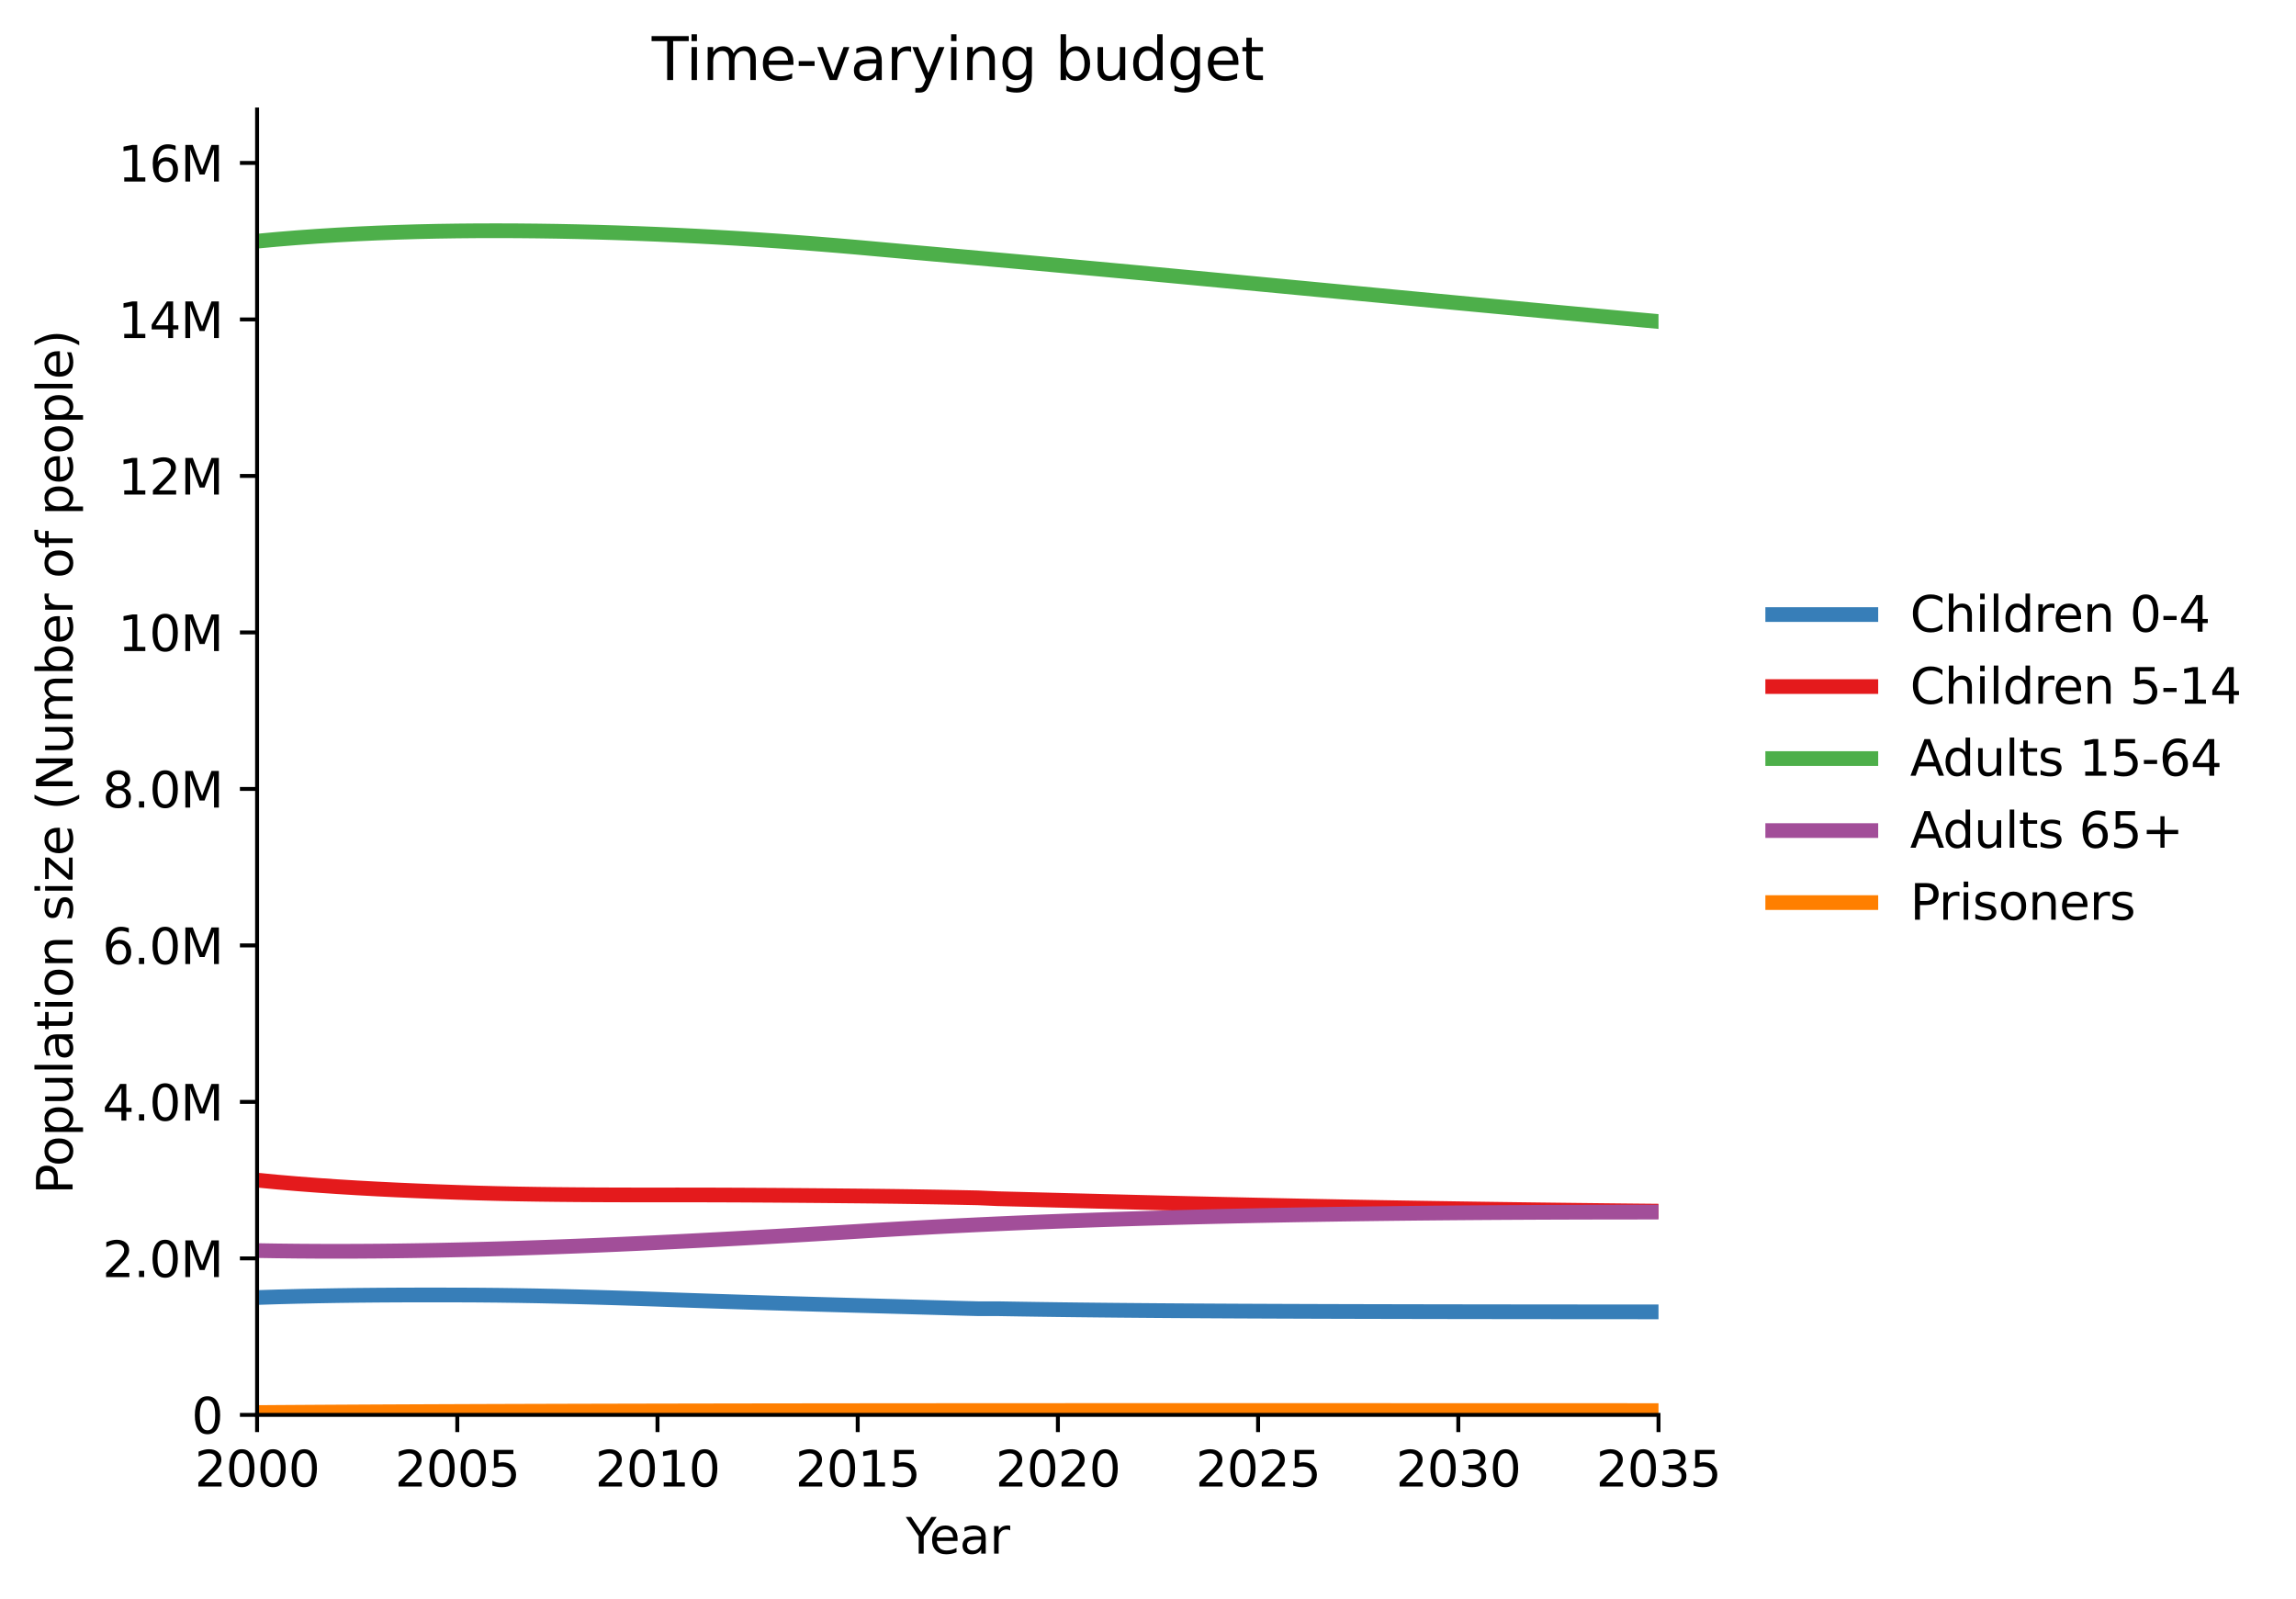 <?xml version="1.0" encoding="utf-8" standalone="no"?>
<!DOCTYPE svg PUBLIC "-//W3C//DTD SVG 1.1//EN"
  "http://www.w3.org/Graphics/SVG/1.1/DTD/svg11.dtd">
<svg xmlns:xlink="http://www.w3.org/1999/xlink" width="468.065pt" height="325.986pt" viewBox="0 0 468.065 325.986" xmlns="http://www.w3.org/2000/svg" version="1.1">
 <defs>
  <style type="text/css">*{stroke-linejoin: round; stroke-linecap: butt}</style>
 </defs>
 <g id="figure_1">
  <g id="patch_1">
   <path d="M 0 325.986 
L 468.065 325.986 
L 468.065 0 
L 0 0 
L 0 325.986 
z
" style="fill: none; opacity: 0"/>
  </g>
  <g id="axes_1">
   <g id="patch_2">
    <path d="M 52.409 288.43 
L 338.105 288.43 
L 338.105 22.318 
L 52.409 22.318 
L 52.409 288.43 
z
" style="fill: none; opacity: 0"/>
   </g>
   <g id="matplotlib.axis_1">
    <g id="xtick_1">
     <g id="line2d_1">
      <defs>
       <path id="m43e957e4a0" d="M 0 0 
L 0 3.5 
" style="stroke: #000000; stroke-width: 0.8"/>
      </defs>
      <g>
       <use xlink:href="#m43e957e4a0" x="52.409" y="288.43" style="stroke: #000000; stroke-width: 0.8"/>
      </g>
     </g>
     <g id="text_1">
      <!-- 2000 -->
      <g transform="translate(39.684 303.029) scale(0.1 -0.1)">
       <defs>
        <path id="DejaVuSans-32" d="M 1228 531 
L 3431 531 
L 3431 0 
L 469 0 
L 469 531 
Q 828 903 1448 1529 
Q 2069 2156 2228 2338 
Q 2531 2678 2651 2914 
Q 2772 3150 2772 3378 
Q 2772 3750 2511 3984 
Q 2250 4219 1831 4219 
Q 1534 4219 1204 4116 
Q 875 4013 500 3803 
L 500 4441 
Q 881 4594 1212 4672 
Q 1544 4750 1819 4750 
Q 2544 4750 2975 4387 
Q 3406 4025 3406 3419 
Q 3406 3131 3298 2873 
Q 3191 2616 2906 2266 
Q 2828 2175 2409 1742 
Q 1991 1309 1228 531 
z
" transform="scale(0.016)"/>
        <path id="DejaVuSans-30" d="M 2034 4250 
Q 1547 4250 1301 3770 
Q 1056 3291 1056 2328 
Q 1056 1369 1301 889 
Q 1547 409 2034 409 
Q 2525 409 2770 889 
Q 3016 1369 3016 2328 
Q 3016 3291 2770 3770 
Q 2525 4250 2034 4250 
z
M 2034 4750 
Q 2819 4750 3233 4129 
Q 3647 3509 3647 2328 
Q 3647 1150 3233 529 
Q 2819 -91 2034 -91 
Q 1250 -91 836 529 
Q 422 1150 422 2328 
Q 422 3509 836 4129 
Q 1250 4750 2034 4750 
z
" transform="scale(0.016)"/>
       </defs>
       <use xlink:href="#DejaVuSans-32"/>
       <use xlink:href="#DejaVuSans-30" transform="translate(63.623 0)"/>
       <use xlink:href="#DejaVuSans-30" transform="translate(127.246 0)"/>
       <use xlink:href="#DejaVuSans-30" transform="translate(190.869 0)"/>
      </g>
     </g>
    </g>
    <g id="xtick_2">
     <g id="line2d_2">
      <g>
       <use xlink:href="#m43e957e4a0" x="93.223" y="288.43" style="stroke: #000000; stroke-width: 0.8"/>
      </g>
     </g>
     <g id="text_2">
      <!-- 2005 -->
      <g transform="translate(80.498 303.029) scale(0.1 -0.1)">
       <defs>
        <path id="DejaVuSans-35" d="M 691 4666 
L 3169 4666 
L 3169 4134 
L 1269 4134 
L 1269 2991 
Q 1406 3038 1543 3061 
Q 1681 3084 1819 3084 
Q 2600 3084 3056 2656 
Q 3513 2228 3513 1497 
Q 3513 744 3044 326 
Q 2575 -91 1722 -91 
Q 1428 -91 1123 -41 
Q 819 9 494 109 
L 494 744 
Q 775 591 1075 516 
Q 1375 441 1709 441 
Q 2250 441 2565 725 
Q 2881 1009 2881 1497 
Q 2881 1984 2565 2268 
Q 2250 2553 1709 2553 
Q 1456 2553 1204 2497 
Q 953 2441 691 2322 
L 691 4666 
z
" transform="scale(0.016)"/>
       </defs>
       <use xlink:href="#DejaVuSans-32"/>
       <use xlink:href="#DejaVuSans-30" transform="translate(63.623 0)"/>
       <use xlink:href="#DejaVuSans-30" transform="translate(127.246 0)"/>
       <use xlink:href="#DejaVuSans-35" transform="translate(190.869 0)"/>
      </g>
     </g>
    </g>
    <g id="xtick_3">
     <g id="line2d_3">
      <g>
       <use xlink:href="#m43e957e4a0" x="134.037" y="288.43" style="stroke: #000000; stroke-width: 0.8"/>
      </g>
     </g>
     <g id="text_3">
      <!-- 2010 -->
      <g transform="translate(121.312 303.029) scale(0.1 -0.1)">
       <defs>
        <path id="DejaVuSans-31" d="M 794 531 
L 1825 531 
L 1825 4091 
L 703 3866 
L 703 4441 
L 1819 4666 
L 2450 4666 
L 2450 531 
L 3481 531 
L 3481 0 
L 794 0 
L 794 531 
z
" transform="scale(0.016)"/>
       </defs>
       <use xlink:href="#DejaVuSans-32"/>
       <use xlink:href="#DejaVuSans-30" transform="translate(63.623 0)"/>
       <use xlink:href="#DejaVuSans-31" transform="translate(127.246 0)"/>
       <use xlink:href="#DejaVuSans-30" transform="translate(190.869 0)"/>
      </g>
     </g>
    </g>
    <g id="xtick_4">
     <g id="line2d_4">
      <g>
       <use xlink:href="#m43e957e4a0" x="174.851" y="288.43" style="stroke: #000000; stroke-width: 0.8"/>
      </g>
     </g>
     <g id="text_4">
      <!-- 2015 -->
      <g transform="translate(162.126 303.029) scale(0.1 -0.1)">
       <use xlink:href="#DejaVuSans-32"/>
       <use xlink:href="#DejaVuSans-30" transform="translate(63.623 0)"/>
       <use xlink:href="#DejaVuSans-31" transform="translate(127.246 0)"/>
       <use xlink:href="#DejaVuSans-35" transform="translate(190.869 0)"/>
      </g>
     </g>
    </g>
    <g id="xtick_5">
     <g id="line2d_5">
      <g>
       <use xlink:href="#m43e957e4a0" x="215.664" y="288.43" style="stroke: #000000; stroke-width: 0.8"/>
      </g>
     </g>
     <g id="text_5">
      <!-- 2020 -->
      <g transform="translate(202.939 303.029) scale(0.1 -0.1)">
       <use xlink:href="#DejaVuSans-32"/>
       <use xlink:href="#DejaVuSans-30" transform="translate(63.623 0)"/>
       <use xlink:href="#DejaVuSans-32" transform="translate(127.246 0)"/>
       <use xlink:href="#DejaVuSans-30" transform="translate(190.869 0)"/>
      </g>
     </g>
    </g>
    <g id="xtick_6">
     <g id="line2d_6">
      <g>
       <use xlink:href="#m43e957e4a0" x="256.478" y="288.43" style="stroke: #000000; stroke-width: 0.8"/>
      </g>
     </g>
     <g id="text_6">
      <!-- 2025 -->
      <g transform="translate(243.753 303.029) scale(0.1 -0.1)">
       <use xlink:href="#DejaVuSans-32"/>
       <use xlink:href="#DejaVuSans-30" transform="translate(63.623 0)"/>
       <use xlink:href="#DejaVuSans-32" transform="translate(127.246 0)"/>
       <use xlink:href="#DejaVuSans-35" transform="translate(190.869 0)"/>
      </g>
     </g>
    </g>
    <g id="xtick_7">
     <g id="line2d_7">
      <g>
       <use xlink:href="#m43e957e4a0" x="297.292" y="288.43" style="stroke: #000000; stroke-width: 0.8"/>
      </g>
     </g>
     <g id="text_7">
      <!-- 2030 -->
      <g transform="translate(284.567 303.029) scale(0.1 -0.1)">
       <defs>
        <path id="DejaVuSans-33" d="M 2597 2516 
Q 3050 2419 3304 2112 
Q 3559 1806 3559 1356 
Q 3559 666 3084 287 
Q 2609 -91 1734 -91 
Q 1441 -91 1130 -33 
Q 819 25 488 141 
L 488 750 
Q 750 597 1062 519 
Q 1375 441 1716 441 
Q 2309 441 2620 675 
Q 2931 909 2931 1356 
Q 2931 1769 2642 2001 
Q 2353 2234 1838 2234 
L 1294 2234 
L 1294 2753 
L 1863 2753 
Q 2328 2753 2575 2939 
Q 2822 3125 2822 3475 
Q 2822 3834 2567 4026 
Q 2313 4219 1838 4219 
Q 1578 4219 1281 4162 
Q 984 4106 628 3988 
L 628 4550 
Q 988 4650 1302 4700 
Q 1616 4750 1894 4750 
Q 2613 4750 3031 4423 
Q 3450 4097 3450 3541 
Q 3450 3153 3228 2886 
Q 3006 2619 2597 2516 
z
" transform="scale(0.016)"/>
       </defs>
       <use xlink:href="#DejaVuSans-32"/>
       <use xlink:href="#DejaVuSans-30" transform="translate(63.623 0)"/>
       <use xlink:href="#DejaVuSans-33" transform="translate(127.246 0)"/>
       <use xlink:href="#DejaVuSans-30" transform="translate(190.869 0)"/>
      </g>
     </g>
    </g>
    <g id="xtick_8">
     <g id="line2d_8">
      <g>
       <use xlink:href="#m43e957e4a0" x="338.105" y="288.43" style="stroke: #000000; stroke-width: 0.8"/>
      </g>
     </g>
     <g id="text_8">
      <!-- 2035 -->
      <g transform="translate(325.38 303.029) scale(0.1 -0.1)">
       <use xlink:href="#DejaVuSans-32"/>
       <use xlink:href="#DejaVuSans-30" transform="translate(63.623 0)"/>
       <use xlink:href="#DejaVuSans-33" transform="translate(127.246 0)"/>
       <use xlink:href="#DejaVuSans-35" transform="translate(190.869 0)"/>
      </g>
     </g>
    </g>
    <g id="text_9">
     <!-- Year -->
     <g transform="translate(184.67 316.707) scale(0.1 -0.1)">
      <defs>
       <path id="DejaVuSans-59" d="M -13 4666 
L 666 4666 
L 1959 2747 
L 3244 4666 
L 3922 4666 
L 2272 2222 
L 2272 0 
L 1638 0 
L 1638 2222 
L -13 4666 
z
" transform="scale(0.016)"/>
       <path id="DejaVuSans-65" d="M 3597 1894 
L 3597 1613 
L 953 1613 
Q 991 1019 1311 708 
Q 1631 397 2203 397 
Q 2534 397 2845 478 
Q 3156 559 3463 722 
L 3463 178 
Q 3153 47 2828 -22 
Q 2503 -91 2169 -91 
Q 1331 -91 842 396 
Q 353 884 353 1716 
Q 353 2575 817 3079 
Q 1281 3584 2069 3584 
Q 2775 3584 3186 3129 
Q 3597 2675 3597 1894 
z
M 3022 2063 
Q 3016 2534 2758 2815 
Q 2500 3097 2075 3097 
Q 1594 3097 1305 2825 
Q 1016 2553 972 2059 
L 3022 2063 
z
" transform="scale(0.016)"/>
       <path id="DejaVuSans-61" d="M 2194 1759 
Q 1497 1759 1228 1600 
Q 959 1441 959 1056 
Q 959 750 1161 570 
Q 1363 391 1709 391 
Q 2188 391 2477 730 
Q 2766 1069 2766 1631 
L 2766 1759 
L 2194 1759 
z
M 3341 1997 
L 3341 0 
L 2766 0 
L 2766 531 
Q 2569 213 2275 61 
Q 1981 -91 1556 -91 
Q 1019 -91 701 211 
Q 384 513 384 1019 
Q 384 1609 779 1909 
Q 1175 2209 1959 2209 
L 2766 2209 
L 2766 2266 
Q 2766 2663 2505 2880 
Q 2244 3097 1772 3097 
Q 1472 3097 1187 3025 
Q 903 2953 641 2809 
L 641 3341 
Q 956 3463 1253 3523 
Q 1550 3584 1831 3584 
Q 2591 3584 2966 3190 
Q 3341 2797 3341 1997 
z
" transform="scale(0.016)"/>
       <path id="DejaVuSans-72" d="M 2631 2963 
Q 2534 3019 2420 3045 
Q 2306 3072 2169 3072 
Q 1681 3072 1420 2755 
Q 1159 2438 1159 1844 
L 1159 0 
L 581 0 
L 581 3500 
L 1159 3500 
L 1159 2956 
Q 1341 3275 1631 3429 
Q 1922 3584 2338 3584 
Q 2397 3584 2469 3576 
Q 2541 3569 2628 3553 
L 2631 2963 
z
" transform="scale(0.016)"/>
      </defs>
      <use xlink:href="#DejaVuSans-59"/>
      <use xlink:href="#DejaVuSans-65" transform="translate(47.834 0)"/>
      <use xlink:href="#DejaVuSans-61" transform="translate(109.357 0)"/>
      <use xlink:href="#DejaVuSans-72" transform="translate(170.637 0)"/>
     </g>
    </g>
   </g>
   <g id="matplotlib.axis_2">
    <g id="ytick_1">
     <g id="line2d_9">
      <defs>
       <path id="m7f55292667" d="M 0 0 
L -3.5 0 
" style="stroke: #000000; stroke-width: 0.8"/>
      </defs>
      <g>
       <use xlink:href="#m7f55292667" x="52.409" y="288.43" style="stroke: #000000; stroke-width: 0.8"/>
      </g>
     </g>
     <g id="text_10">
      <!-- 0 -->
      <g transform="translate(39.047 292.229) scale(0.1 -0.1)">
       <use xlink:href="#DejaVuSans-30"/>
      </g>
     </g>
    </g>
    <g id="ytick_2">
     <g id="line2d_10">
      <g>
       <use xlink:href="#m7f55292667" x="52.409" y="256.528" style="stroke: #000000; stroke-width: 0.8"/>
      </g>
     </g>
     <g id="text_11">
      <!-- 2.0M -->
      <g transform="translate(20.878 260.327) scale(0.1 -0.1)">
       <defs>
        <path id="DejaVuSans-2e" d="M 684 794 
L 1344 794 
L 1344 0 
L 684 0 
L 684 794 
z
" transform="scale(0.016)"/>
        <path id="DejaVuSans-4d" d="M 628 4666 
L 1569 4666 
L 2759 1491 
L 3956 4666 
L 4897 4666 
L 4897 0 
L 4281 0 
L 4281 4097 
L 3078 897 
L 2444 897 
L 1241 4097 
L 1241 0 
L 628 0 
L 628 4666 
z
" transform="scale(0.016)"/>
       </defs>
       <use xlink:href="#DejaVuSans-32"/>
       <use xlink:href="#DejaVuSans-2e" transform="translate(63.623 0)"/>
       <use xlink:href="#DejaVuSans-30" transform="translate(95.41 0)"/>
       <use xlink:href="#DejaVuSans-4d" transform="translate(159.033 0)"/>
      </g>
     </g>
    </g>
    <g id="ytick_3">
     <g id="line2d_11">
      <g>
       <use xlink:href="#m7f55292667" x="52.409" y="224.626" style="stroke: #000000; stroke-width: 0.8"/>
      </g>
     </g>
     <g id="text_12">
      <!-- 4.0M -->
      <g transform="translate(20.878 228.425) scale(0.1 -0.1)">
       <defs>
        <path id="DejaVuSans-34" d="M 2419 4116 
L 825 1625 
L 2419 1625 
L 2419 4116 
z
M 2253 4666 
L 3047 4666 
L 3047 1625 
L 3713 1625 
L 3713 1100 
L 3047 1100 
L 3047 0 
L 2419 0 
L 2419 1100 
L 313 1100 
L 313 1709 
L 2253 4666 
z
" transform="scale(0.016)"/>
       </defs>
       <use xlink:href="#DejaVuSans-34"/>
       <use xlink:href="#DejaVuSans-2e" transform="translate(63.623 0)"/>
       <use xlink:href="#DejaVuSans-30" transform="translate(95.41 0)"/>
       <use xlink:href="#DejaVuSans-4d" transform="translate(159.033 0)"/>
      </g>
     </g>
    </g>
    <g id="ytick_4">
     <g id="line2d_12">
      <g>
       <use xlink:href="#m7f55292667" x="52.409" y="192.724" style="stroke: #000000; stroke-width: 0.8"/>
      </g>
     </g>
     <g id="text_13">
      <!-- 6.0M -->
      <g transform="translate(20.878 196.523) scale(0.1 -0.1)">
       <defs>
        <path id="DejaVuSans-36" d="M 2113 2584 
Q 1688 2584 1439 2293 
Q 1191 2003 1191 1497 
Q 1191 994 1439 701 
Q 1688 409 2113 409 
Q 2538 409 2786 701 
Q 3034 994 3034 1497 
Q 3034 2003 2786 2293 
Q 2538 2584 2113 2584 
z
M 3366 4563 
L 3366 3988 
Q 3128 4100 2886 4159 
Q 2644 4219 2406 4219 
Q 1781 4219 1451 3797 
Q 1122 3375 1075 2522 
Q 1259 2794 1537 2939 
Q 1816 3084 2150 3084 
Q 2853 3084 3261 2657 
Q 3669 2231 3669 1497 
Q 3669 778 3244 343 
Q 2819 -91 2113 -91 
Q 1303 -91 875 529 
Q 447 1150 447 2328 
Q 447 3434 972 4092 
Q 1497 4750 2381 4750 
Q 2619 4750 2861 4703 
Q 3103 4656 3366 4563 
z
" transform="scale(0.016)"/>
       </defs>
       <use xlink:href="#DejaVuSans-36"/>
       <use xlink:href="#DejaVuSans-2e" transform="translate(63.623 0)"/>
       <use xlink:href="#DejaVuSans-30" transform="translate(95.41 0)"/>
       <use xlink:href="#DejaVuSans-4d" transform="translate(159.033 0)"/>
      </g>
     </g>
    </g>
    <g id="ytick_5">
     <g id="line2d_13">
      <g>
       <use xlink:href="#m7f55292667" x="52.409" y="160.822" style="stroke: #000000; stroke-width: 0.8"/>
      </g>
     </g>
     <g id="text_14">
      <!-- 8.0M -->
      <g transform="translate(20.878 164.621) scale(0.1 -0.1)">
       <defs>
        <path id="DejaVuSans-38" d="M 2034 2216 
Q 1584 2216 1326 1975 
Q 1069 1734 1069 1313 
Q 1069 891 1326 650 
Q 1584 409 2034 409 
Q 2484 409 2743 651 
Q 3003 894 3003 1313 
Q 3003 1734 2745 1975 
Q 2488 2216 2034 2216 
z
M 1403 2484 
Q 997 2584 770 2862 
Q 544 3141 544 3541 
Q 544 4100 942 4425 
Q 1341 4750 2034 4750 
Q 2731 4750 3128 4425 
Q 3525 4100 3525 3541 
Q 3525 3141 3298 2862 
Q 3072 2584 2669 2484 
Q 3125 2378 3379 2068 
Q 3634 1759 3634 1313 
Q 3634 634 3220 271 
Q 2806 -91 2034 -91 
Q 1263 -91 848 271 
Q 434 634 434 1313 
Q 434 1759 690 2068 
Q 947 2378 1403 2484 
z
M 1172 3481 
Q 1172 3119 1398 2916 
Q 1625 2713 2034 2713 
Q 2441 2713 2670 2916 
Q 2900 3119 2900 3481 
Q 2900 3844 2670 4047 
Q 2441 4250 2034 4250 
Q 1625 4250 1398 4047 
Q 1172 3844 1172 3481 
z
" transform="scale(0.016)"/>
       </defs>
       <use xlink:href="#DejaVuSans-38"/>
       <use xlink:href="#DejaVuSans-2e" transform="translate(63.623 0)"/>
       <use xlink:href="#DejaVuSans-30" transform="translate(95.41 0)"/>
       <use xlink:href="#DejaVuSans-4d" transform="translate(159.033 0)"/>
      </g>
     </g>
    </g>
    <g id="ytick_6">
     <g id="line2d_14">
      <g>
       <use xlink:href="#m7f55292667" x="52.409" y="128.92" style="stroke: #000000; stroke-width: 0.8"/>
      </g>
     </g>
     <g id="text_15">
      <!-- 10M -->
      <g transform="translate(24.056 132.719) scale(0.1 -0.1)">
       <use xlink:href="#DejaVuSans-31"/>
       <use xlink:href="#DejaVuSans-30" transform="translate(63.623 0)"/>
       <use xlink:href="#DejaVuSans-4d" transform="translate(127.246 0)"/>
      </g>
     </g>
    </g>
    <g id="ytick_7">
     <g id="line2d_15">
      <g>
       <use xlink:href="#m7f55292667" x="52.409" y="97.018" style="stroke: #000000; stroke-width: 0.8"/>
      </g>
     </g>
     <g id="text_16">
      <!-- 12M -->
      <g transform="translate(24.056 100.817) scale(0.1 -0.1)">
       <use xlink:href="#DejaVuSans-31"/>
       <use xlink:href="#DejaVuSans-32" transform="translate(63.623 0)"/>
       <use xlink:href="#DejaVuSans-4d" transform="translate(127.246 0)"/>
      </g>
     </g>
    </g>
    <g id="ytick_8">
     <g id="line2d_16">
      <g>
       <use xlink:href="#m7f55292667" x="52.409" y="65.115" style="stroke: #000000; stroke-width: 0.8"/>
      </g>
     </g>
     <g id="text_17">
      <!-- 14M -->
      <g transform="translate(24.056 68.915) scale(0.1 -0.1)">
       <use xlink:href="#DejaVuSans-31"/>
       <use xlink:href="#DejaVuSans-34" transform="translate(63.623 0)"/>
       <use xlink:href="#DejaVuSans-4d" transform="translate(127.246 0)"/>
      </g>
     </g>
    </g>
    <g id="ytick_9">
     <g id="line2d_17">
      <g>
       <use xlink:href="#m7f55292667" x="52.409" y="33.213" style="stroke: #000000; stroke-width: 0.8"/>
      </g>
     </g>
     <g id="text_18">
      <!-- 16M -->
      <g transform="translate(24.056 37.013) scale(0.1 -0.1)">
       <use xlink:href="#DejaVuSans-31"/>
       <use xlink:href="#DejaVuSans-36" transform="translate(63.623 0)"/>
       <use xlink:href="#DejaVuSans-4d" transform="translate(127.246 0)"/>
      </g>
     </g>
    </g>
    <g id="text_19">
     <!-- Population size (Number of people) -->
     <g transform="translate(14.798 243.448) rotate(-90) scale(0.1 -0.1)">
      <defs>
       <path id="DejaVuSans-50" d="M 1259 4147 
L 1259 2394 
L 2053 2394 
Q 2494 2394 2734 2622 
Q 2975 2850 2975 3272 
Q 2975 3691 2734 3919 
Q 2494 4147 2053 4147 
L 1259 4147 
z
M 628 4666 
L 2053 4666 
Q 2838 4666 3239 4311 
Q 3641 3956 3641 3272 
Q 3641 2581 3239 2228 
Q 2838 1875 2053 1875 
L 1259 1875 
L 1259 0 
L 628 0 
L 628 4666 
z
" transform="scale(0.016)"/>
       <path id="DejaVuSans-6f" d="M 1959 3097 
Q 1497 3097 1228 2736 
Q 959 2375 959 1747 
Q 959 1119 1226 758 
Q 1494 397 1959 397 
Q 2419 397 2687 759 
Q 2956 1122 2956 1747 
Q 2956 2369 2687 2733 
Q 2419 3097 1959 3097 
z
M 1959 3584 
Q 2709 3584 3137 3096 
Q 3566 2609 3566 1747 
Q 3566 888 3137 398 
Q 2709 -91 1959 -91 
Q 1206 -91 779 398 
Q 353 888 353 1747 
Q 353 2609 779 3096 
Q 1206 3584 1959 3584 
z
" transform="scale(0.016)"/>
       <path id="DejaVuSans-70" d="M 1159 525 
L 1159 -1331 
L 581 -1331 
L 581 3500 
L 1159 3500 
L 1159 2969 
Q 1341 3281 1617 3432 
Q 1894 3584 2278 3584 
Q 2916 3584 3314 3078 
Q 3713 2572 3713 1747 
Q 3713 922 3314 415 
Q 2916 -91 2278 -91 
Q 1894 -91 1617 61 
Q 1341 213 1159 525 
z
M 3116 1747 
Q 3116 2381 2855 2742 
Q 2594 3103 2138 3103 
Q 1681 3103 1420 2742 
Q 1159 2381 1159 1747 
Q 1159 1113 1420 752 
Q 1681 391 2138 391 
Q 2594 391 2855 752 
Q 3116 1113 3116 1747 
z
" transform="scale(0.016)"/>
       <path id="DejaVuSans-75" d="M 544 1381 
L 544 3500 
L 1119 3500 
L 1119 1403 
Q 1119 906 1312 657 
Q 1506 409 1894 409 
Q 2359 409 2629 706 
Q 2900 1003 2900 1516 
L 2900 3500 
L 3475 3500 
L 3475 0 
L 2900 0 
L 2900 538 
Q 2691 219 2414 64 
Q 2138 -91 1772 -91 
Q 1169 -91 856 284 
Q 544 659 544 1381 
z
M 1991 3584 
L 1991 3584 
z
" transform="scale(0.016)"/>
       <path id="DejaVuSans-6c" d="M 603 4863 
L 1178 4863 
L 1178 0 
L 603 0 
L 603 4863 
z
" transform="scale(0.016)"/>
       <path id="DejaVuSans-74" d="M 1172 4494 
L 1172 3500 
L 2356 3500 
L 2356 3053 
L 1172 3053 
L 1172 1153 
Q 1172 725 1289 603 
Q 1406 481 1766 481 
L 2356 481 
L 2356 0 
L 1766 0 
Q 1100 0 847 248 
Q 594 497 594 1153 
L 594 3053 
L 172 3053 
L 172 3500 
L 594 3500 
L 594 4494 
L 1172 4494 
z
" transform="scale(0.016)"/>
       <path id="DejaVuSans-69" d="M 603 3500 
L 1178 3500 
L 1178 0 
L 603 0 
L 603 3500 
z
M 603 4863 
L 1178 4863 
L 1178 4134 
L 603 4134 
L 603 4863 
z
" transform="scale(0.016)"/>
       <path id="DejaVuSans-6e" d="M 3513 2113 
L 3513 0 
L 2938 0 
L 2938 2094 
Q 2938 2591 2744 2837 
Q 2550 3084 2163 3084 
Q 1697 3084 1428 2787 
Q 1159 2491 1159 1978 
L 1159 0 
L 581 0 
L 581 3500 
L 1159 3500 
L 1159 2956 
Q 1366 3272 1645 3428 
Q 1925 3584 2291 3584 
Q 2894 3584 3203 3211 
Q 3513 2838 3513 2113 
z
" transform="scale(0.016)"/>
       <path id="DejaVuSans-20" transform="scale(0.016)"/>
       <path id="DejaVuSans-73" d="M 2834 3397 
L 2834 2853 
Q 2591 2978 2328 3040 
Q 2066 3103 1784 3103 
Q 1356 3103 1142 2972 
Q 928 2841 928 2578 
Q 928 2378 1081 2264 
Q 1234 2150 1697 2047 
L 1894 2003 
Q 2506 1872 2764 1633 
Q 3022 1394 3022 966 
Q 3022 478 2636 193 
Q 2250 -91 1575 -91 
Q 1294 -91 989 -36 
Q 684 19 347 128 
L 347 722 
Q 666 556 975 473 
Q 1284 391 1588 391 
Q 1994 391 2212 530 
Q 2431 669 2431 922 
Q 2431 1156 2273 1281 
Q 2116 1406 1581 1522 
L 1381 1569 
Q 847 1681 609 1914 
Q 372 2147 372 2553 
Q 372 3047 722 3315 
Q 1072 3584 1716 3584 
Q 2034 3584 2315 3537 
Q 2597 3491 2834 3397 
z
" transform="scale(0.016)"/>
       <path id="DejaVuSans-7a" d="M 353 3500 
L 3084 3500 
L 3084 2975 
L 922 459 
L 3084 459 
L 3084 0 
L 275 0 
L 275 525 
L 2438 3041 
L 353 3041 
L 353 3500 
z
" transform="scale(0.016)"/>
       <path id="DejaVuSans-28" d="M 1984 4856 
Q 1566 4138 1362 3434 
Q 1159 2731 1159 2009 
Q 1159 1288 1364 580 
Q 1569 -128 1984 -844 
L 1484 -844 
Q 1016 -109 783 600 
Q 550 1309 550 2009 
Q 550 2706 781 3412 
Q 1013 4119 1484 4856 
L 1984 4856 
z
" transform="scale(0.016)"/>
       <path id="DejaVuSans-4e" d="M 628 4666 
L 1478 4666 
L 3547 763 
L 3547 4666 
L 4159 4666 
L 4159 0 
L 3309 0 
L 1241 3903 
L 1241 0 
L 628 0 
L 628 4666 
z
" transform="scale(0.016)"/>
       <path id="DejaVuSans-6d" d="M 3328 2828 
Q 3544 3216 3844 3400 
Q 4144 3584 4550 3584 
Q 5097 3584 5394 3201 
Q 5691 2819 5691 2113 
L 5691 0 
L 5113 0 
L 5113 2094 
Q 5113 2597 4934 2840 
Q 4756 3084 4391 3084 
Q 3944 3084 3684 2787 
Q 3425 2491 3425 1978 
L 3425 0 
L 2847 0 
L 2847 2094 
Q 2847 2600 2669 2842 
Q 2491 3084 2119 3084 
Q 1678 3084 1418 2786 
Q 1159 2488 1159 1978 
L 1159 0 
L 581 0 
L 581 3500 
L 1159 3500 
L 1159 2956 
Q 1356 3278 1631 3431 
Q 1906 3584 2284 3584 
Q 2666 3584 2933 3390 
Q 3200 3197 3328 2828 
z
" transform="scale(0.016)"/>
       <path id="DejaVuSans-62" d="M 3116 1747 
Q 3116 2381 2855 2742 
Q 2594 3103 2138 3103 
Q 1681 3103 1420 2742 
Q 1159 2381 1159 1747 
Q 1159 1113 1420 752 
Q 1681 391 2138 391 
Q 2594 391 2855 752 
Q 3116 1113 3116 1747 
z
M 1159 2969 
Q 1341 3281 1617 3432 
Q 1894 3584 2278 3584 
Q 2916 3584 3314 3078 
Q 3713 2572 3713 1747 
Q 3713 922 3314 415 
Q 2916 -91 2278 -91 
Q 1894 -91 1617 61 
Q 1341 213 1159 525 
L 1159 0 
L 581 0 
L 581 4863 
L 1159 4863 
L 1159 2969 
z
" transform="scale(0.016)"/>
       <path id="DejaVuSans-66" d="M 2375 4863 
L 2375 4384 
L 1825 4384 
Q 1516 4384 1395 4259 
Q 1275 4134 1275 3809 
L 1275 3500 
L 2222 3500 
L 2222 3053 
L 1275 3053 
L 1275 0 
L 697 0 
L 697 3053 
L 147 3053 
L 147 3500 
L 697 3500 
L 697 3744 
Q 697 4328 969 4595 
Q 1241 4863 1831 4863 
L 2375 4863 
z
" transform="scale(0.016)"/>
       <path id="DejaVuSans-29" d="M 513 4856 
L 1013 4856 
Q 1481 4119 1714 3412 
Q 1947 2706 1947 2009 
Q 1947 1309 1714 600 
Q 1481 -109 1013 -844 
L 513 -844 
Q 928 -128 1133 580 
Q 1338 1288 1338 2009 
Q 1338 2731 1133 3434 
Q 928 4138 513 4856 
z
" transform="scale(0.016)"/>
      </defs>
      <use xlink:href="#DejaVuSans-50"/>
      <use xlink:href="#DejaVuSans-6f" transform="translate(56.678 0)"/>
      <use xlink:href="#DejaVuSans-70" transform="translate(117.859 0)"/>
      <use xlink:href="#DejaVuSans-75" transform="translate(181.336 0)"/>
      <use xlink:href="#DejaVuSans-6c" transform="translate(244.715 0)"/>
      <use xlink:href="#DejaVuSans-61" transform="translate(272.498 0)"/>
      <use xlink:href="#DejaVuSans-74" transform="translate(333.777 0)"/>
      <use xlink:href="#DejaVuSans-69" transform="translate(372.986 0)"/>
      <use xlink:href="#DejaVuSans-6f" transform="translate(400.77 0)"/>
      <use xlink:href="#DejaVuSans-6e" transform="translate(461.951 0)"/>
      <use xlink:href="#DejaVuSans-20" transform="translate(525.33 0)"/>
      <use xlink:href="#DejaVuSans-73" transform="translate(557.117 0)"/>
      <use xlink:href="#DejaVuSans-69" transform="translate(609.217 0)"/>
      <use xlink:href="#DejaVuSans-7a" transform="translate(637 0)"/>
      <use xlink:href="#DejaVuSans-65" transform="translate(689.49 0)"/>
      <use xlink:href="#DejaVuSans-20" transform="translate(751.014 0)"/>
      <use xlink:href="#DejaVuSans-28" transform="translate(782.801 0)"/>
      <use xlink:href="#DejaVuSans-4e" transform="translate(821.814 0)"/>
      <use xlink:href="#DejaVuSans-75" transform="translate(896.619 0)"/>
      <use xlink:href="#DejaVuSans-6d" transform="translate(959.998 0)"/>
      <use xlink:href="#DejaVuSans-62" transform="translate(1057.41 0)"/>
      <use xlink:href="#DejaVuSans-65" transform="translate(1120.887 0)"/>
      <use xlink:href="#DejaVuSans-72" transform="translate(1182.41 0)"/>
      <use xlink:href="#DejaVuSans-20" transform="translate(1223.523 0)"/>
      <use xlink:href="#DejaVuSans-6f" transform="translate(1255.311 0)"/>
      <use xlink:href="#DejaVuSans-66" transform="translate(1316.492 0)"/>
      <use xlink:href="#DejaVuSans-20" transform="translate(1351.697 0)"/>
      <use xlink:href="#DejaVuSans-70" transform="translate(1383.484 0)"/>
      <use xlink:href="#DejaVuSans-65" transform="translate(1446.961 0)"/>
      <use xlink:href="#DejaVuSans-6f" transform="translate(1508.484 0)"/>
      <use xlink:href="#DejaVuSans-70" transform="translate(1569.666 0)"/>
      <use xlink:href="#DejaVuSans-6c" transform="translate(1633.143 0)"/>
      <use xlink:href="#DejaVuSans-65" transform="translate(1660.926 0)"/>
      <use xlink:href="#DejaVuSans-29" transform="translate(1722.449 0)"/>
     </g>
    </g>
   </g>
   <g id="line2d_18">
    <path d="M 52.409 264.504 
L 56.491 264.374 
L 60.572 264.267 
L 64.653 264.18 
L 68.735 264.111 
L 72.816 264.058 
L 76.898 264.021 
L 80.979 263.996 
L 85.06 263.983 
L 89.142 263.981 
L 93.223 263.989 
L 97.304 264.006 
L 101.386 264.043 
L 105.467 264.098 
L 109.549 264.168 
L 113.63 264.254 
L 117.711 264.352 
L 121.793 264.463 
L 125.874 264.583 
L 129.955 264.713 
L 134.037 264.85 
L 138.118 264.995 
L 142.2 265.135 
L 146.281 265.27 
L 150.362 265.4 
L 154.444 265.527 
L 158.525 265.65 
L 162.606 265.77 
L 166.688 265.888 
L 170.769 266.003 
L 174.851 266.116 
L 178.932 266.227 
L 183.013 266.339 
L 187.095 266.452 
L 191.176 266.565 
L 195.257 266.679 
L 199.339 266.781 
L 203.42 266.783 
L 207.501 266.851 
L 211.583 266.913 
L 215.664 266.969 
L 219.746 267.018 
L 223.827 267.062 
L 227.908 267.102 
L 231.99 267.137 
L 236.071 267.169 
L 240.152 267.198 
L 244.234 267.223 
L 248.315 267.246 
L 252.397 267.267 
L 256.478 267.285 
L 260.559 267.302 
L 264.641 267.316 
L 268.722 267.33 
L 272.803 267.342 
L 276.885 267.352 
L 280.966 267.362 
L 285.048 267.37 
L 289.129 267.378 
L 293.21 267.385 
L 297.292 267.391 
L 301.373 267.397 
L 305.454 267.402 
L 309.536 267.406 
L 313.617 267.41 
L 317.699 267.414 
L 321.78 267.417 
L 325.861 267.42 
L 329.943 267.423 
L 334.024 267.425 
L 338.105 267.428 
" clip-path="url(#p283ae99ad0)" style="fill: none; stroke: #377eb8; stroke-width: 3; stroke-linecap: square"/>
   </g>
   <g id="line2d_19">
    <path d="M 52.409 240.577 
L 56.491 240.967 
L 60.572 241.315 
L 64.653 241.626 
L 68.735 241.905 
L 72.816 242.155 
L 76.898 242.379 
L 80.979 242.579 
L 85.06 242.759 
L 89.142 242.921 
L 93.223 243.067 
L 97.304 243.198 
L 101.386 243.304 
L 105.467 243.389 
L 109.549 243.456 
L 113.63 243.506 
L 117.711 243.543 
L 121.793 243.568 
L 125.874 243.584 
L 129.955 243.592 
L 134.037 243.593 
L 138.118 243.589 
L 142.2 243.593 
L 146.281 243.603 
L 150.362 243.619 
L 154.444 243.641 
L 158.525 243.666 
L 162.606 243.696 
L 166.688 243.729 
L 170.769 243.766 
L 174.851 243.804 
L 178.932 243.846 
L 183.013 243.896 
L 187.095 243.955 
L 191.176 244.022 
L 195.257 244.098 
L 199.339 244.181 
L 203.42 244.359 
L 207.501 244.462 
L 211.583 244.566 
L 215.664 244.672 
L 219.746 244.778 
L 223.827 244.883 
L 227.908 244.987 
L 231.99 245.091 
L 236.071 245.192 
L 240.152 245.291 
L 244.234 245.388 
L 248.315 245.483 
L 252.397 245.575 
L 256.478 245.665 
L 260.559 245.751 
L 264.641 245.835 
L 268.722 245.916 
L 272.803 245.994 
L 276.885 246.07 
L 280.966 246.143 
L 285.048 246.212 
L 289.129 246.28 
L 293.21 246.344 
L 297.292 246.406 
L 301.373 246.466 
L 305.454 246.523 
L 309.536 246.577 
L 313.617 246.629 
L 317.699 246.679 
L 321.78 246.727 
L 325.861 246.773 
L 329.943 246.817 
L 334.024 246.859 
L 338.105 246.899 
" clip-path="url(#p283ae99ad0)" style="fill: none; stroke: #e41a1c; stroke-width: 3; stroke-linecap: square"/>
   </g>
   <g id="line2d_20">
    <path d="M 52.409 49.164 
L 56.491 48.785 
L 60.572 48.452 
L 64.653 48.158 
L 68.735 47.904 
L 72.816 47.685 
L 76.898 47.502 
L 80.979 47.351 
L 85.06 47.231 
L 89.142 47.141 
L 93.223 47.08 
L 97.304 47.045 
L 101.386 47.036 
L 105.467 47.051 
L 109.549 47.089 
L 113.63 47.148 
L 117.711 47.23 
L 121.793 47.332 
L 125.874 47.456 
L 129.955 47.599 
L 134.037 47.762 
L 138.118 47.943 
L 142.2 48.144 
L 146.281 48.363 
L 150.362 48.6 
L 154.444 48.856 
L 158.525 49.13 
L 162.606 49.423 
L 166.688 49.735 
L 170.769 50.066 
L 174.851 50.417 
L 178.932 50.786 
L 183.013 51.152 
L 187.095 51.517 
L 191.176 51.88 
L 195.257 52.243 
L 199.339 52.605 
L 203.42 52.968 
L 207.501 53.336 
L 211.583 53.704 
L 215.664 54.076 
L 219.746 54.45 
L 223.827 54.825 
L 227.908 55.203 
L 231.99 55.583 
L 236.071 55.964 
L 240.152 56.346 
L 244.234 56.73 
L 248.315 57.115 
L 252.397 57.5 
L 256.478 57.887 
L 260.559 58.274 
L 264.641 58.662 
L 268.722 59.049 
L 272.803 59.437 
L 276.885 59.825 
L 280.966 60.213 
L 285.048 60.6 
L 289.129 60.987 
L 293.21 61.373 
L 297.292 61.758 
L 301.373 62.143 
L 305.454 62.526 
L 309.536 62.908 
L 313.617 63.289 
L 317.699 63.669 
L 321.78 64.047 
L 325.861 64.424 
L 329.943 64.799 
L 334.024 65.172 
L 338.105 65.543 
" clip-path="url(#p283ae99ad0)" style="fill: none; stroke: #4daf4a; stroke-width: 3; stroke-linecap: square"/>
   </g>
   <g id="line2d_21">
    <path d="M 52.409 254.933 
L 56.491 254.999 
L 60.572 255.044 
L 64.653 255.071 
L 68.735 255.079 
L 72.816 255.069 
L 76.898 255.042 
L 80.979 255 
L 85.06 254.942 
L 89.142 254.87 
L 93.223 254.784 
L 97.304 254.685 
L 101.386 254.574 
L 105.467 254.45 
L 109.549 254.315 
L 113.63 254.17 
L 117.711 254.014 
L 121.793 253.848 
L 125.874 253.674 
L 129.955 253.49 
L 134.037 253.298 
L 138.118 253.099 
L 142.2 252.892 
L 146.281 252.678 
L 150.362 252.458 
L 154.444 252.231 
L 158.525 251.999 
L 162.606 251.762 
L 166.688 251.519 
L 170.769 251.272 
L 174.851 251.021 
L 178.932 250.766 
L 183.013 250.523 
L 187.095 250.291 
L 191.176 250.071 
L 195.257 249.862 
L 199.339 249.664 
L 203.42 249.475 
L 207.501 249.296 
L 211.583 249.126 
L 215.664 248.966 
L 219.746 248.815 
L 223.827 248.672 
L 227.908 248.537 
L 231.99 248.41 
L 236.071 248.291 
L 240.152 248.179 
L 244.234 248.074 
L 248.315 247.976 
L 252.397 247.885 
L 256.478 247.799 
L 260.559 247.72 
L 264.641 247.646 
L 268.722 247.578 
L 272.803 247.515 
L 276.885 247.458 
L 280.966 247.405 
L 285.048 247.357 
L 289.129 247.314 
L 293.21 247.275 
L 297.292 247.24 
L 301.373 247.21 
L 305.454 247.183 
L 309.536 247.16 
L 313.617 247.14 
L 317.699 247.124 
L 321.78 247.112 
L 325.861 247.102 
L 329.943 247.096 
L 334.024 247.092 
L 338.105 247.091 
" clip-path="url(#p283ae99ad0)" style="fill: none; stroke: #a24e99; stroke-width: 3; stroke-linecap: square"/>
   </g>
   <g id="line2d_22">
    <path d="M 52.409 287.952 
L 56.491 287.923 
L 60.572 287.897 
L 64.653 287.872 
L 68.735 287.848 
L 72.816 287.826 
L 76.898 287.805 
L 80.979 287.786 
L 85.06 287.768 
L 89.142 287.751 
L 93.223 287.735 
L 97.304 287.719 
L 101.386 287.705 
L 105.467 287.692 
L 109.549 287.68 
L 113.63 287.668 
L 117.711 287.657 
L 121.793 287.647 
L 125.874 287.638 
L 129.955 287.629 
L 134.037 287.62 
L 138.118 287.613 
L 142.2 287.605 
L 146.281 287.599 
L 150.362 287.592 
L 154.444 287.586 
L 158.525 287.581 
L 162.606 287.576 
L 166.688 287.571 
L 170.769 287.567 
L 174.851 287.563 
L 178.932 287.559 
L 183.013 287.556 
L 187.095 287.553 
L 191.176 287.55 
L 195.257 287.547 
L 199.339 287.545 
L 203.42 287.543 
L 207.501 287.541 
L 211.583 287.54 
L 215.664 287.538 
L 219.746 287.537 
L 223.827 287.536 
L 227.908 287.535 
L 231.99 287.535 
L 236.071 287.534 
L 240.152 287.534 
L 244.234 287.534 
L 248.315 287.534 
L 252.397 287.534 
L 256.478 287.534 
L 260.559 287.534 
L 264.641 287.534 
L 268.722 287.535 
L 272.803 287.535 
L 276.885 287.536 
L 280.966 287.537 
L 285.048 287.538 
L 289.129 287.538 
L 293.21 287.539 
L 297.292 287.54 
L 301.373 287.541 
L 305.454 287.542 
L 309.536 287.543 
L 313.617 287.545 
L 317.699 287.546 
L 321.78 287.547 
L 325.861 287.548 
L 329.943 287.549 
L 334.024 287.551 
L 338.105 287.552 
" clip-path="url(#p283ae99ad0)" style="fill: none; stroke: #ff7f00; stroke-width: 3; stroke-linecap: square"/>
   </g>
   <g id="patch_3">
    <path d="M 52.409 288.43 
L 52.409 22.318 
" style="fill: none; stroke: #000000; stroke-width: 0.8; stroke-linejoin: miter; stroke-linecap: square"/>
   </g>
   <g id="patch_4">
    <path d="M 338.105 288.43 
L 338.105 22.318 
" style="fill: none"/>
   </g>
   <g id="patch_5">
    <path d="M 52.409 288.43 
L 338.105 288.43 
" style="fill: none; stroke: #000000; stroke-width: 0.8; stroke-linejoin: miter; stroke-linecap: square"/>
   </g>
   <g id="patch_6">
    <path d="M 52.409 22.318 
L 338.105 22.318 
" style="fill: none"/>
   </g>
   <g id="text_20">
    <!-- Time-varying budget -->
    <g transform="translate(132.865 16.318) scale(0.12 -0.12)">
     <defs>
      <path id="DejaVuSans-54" d="M -19 4666 
L 3928 4666 
L 3928 4134 
L 2272 4134 
L 2272 0 
L 1638 0 
L 1638 4134 
L -19 4134 
L -19 4666 
z
" transform="scale(0.016)"/>
      <path id="DejaVuSans-2d" d="M 313 2009 
L 1997 2009 
L 1997 1497 
L 313 1497 
L 313 2009 
z
" transform="scale(0.016)"/>
      <path id="DejaVuSans-76" d="M 191 3500 
L 800 3500 
L 1894 563 
L 2988 3500 
L 3597 3500 
L 2284 0 
L 1503 0 
L 191 3500 
z
" transform="scale(0.016)"/>
      <path id="DejaVuSans-79" d="M 2059 -325 
Q 1816 -950 1584 -1140 
Q 1353 -1331 966 -1331 
L 506 -1331 
L 506 -850 
L 844 -850 
Q 1081 -850 1212 -737 
Q 1344 -625 1503 -206 
L 1606 56 
L 191 3500 
L 800 3500 
L 1894 763 
L 2988 3500 
L 3597 3500 
L 2059 -325 
z
" transform="scale(0.016)"/>
      <path id="DejaVuSans-67" d="M 2906 1791 
Q 2906 2416 2648 2759 
Q 2391 3103 1925 3103 
Q 1463 3103 1205 2759 
Q 947 2416 947 1791 
Q 947 1169 1205 825 
Q 1463 481 1925 481 
Q 2391 481 2648 825 
Q 2906 1169 2906 1791 
z
M 3481 434 
Q 3481 -459 3084 -895 
Q 2688 -1331 1869 -1331 
Q 1566 -1331 1297 -1286 
Q 1028 -1241 775 -1147 
L 775 -588 
Q 1028 -725 1275 -790 
Q 1522 -856 1778 -856 
Q 2344 -856 2625 -561 
Q 2906 -266 2906 331 
L 2906 616 
Q 2728 306 2450 153 
Q 2172 0 1784 0 
Q 1141 0 747 490 
Q 353 981 353 1791 
Q 353 2603 747 3093 
Q 1141 3584 1784 3584 
Q 2172 3584 2450 3431 
Q 2728 3278 2906 2969 
L 2906 3500 
L 3481 3500 
L 3481 434 
z
" transform="scale(0.016)"/>
      <path id="DejaVuSans-64" d="M 2906 2969 
L 2906 4863 
L 3481 4863 
L 3481 0 
L 2906 0 
L 2906 525 
Q 2725 213 2448 61 
Q 2172 -91 1784 -91 
Q 1150 -91 751 415 
Q 353 922 353 1747 
Q 353 2572 751 3078 
Q 1150 3584 1784 3584 
Q 2172 3584 2448 3432 
Q 2725 3281 2906 2969 
z
M 947 1747 
Q 947 1113 1208 752 
Q 1469 391 1925 391 
Q 2381 391 2643 752 
Q 2906 1113 2906 1747 
Q 2906 2381 2643 2742 
Q 2381 3103 1925 3103 
Q 1469 3103 1208 2742 
Q 947 2381 947 1747 
z
" transform="scale(0.016)"/>
     </defs>
     <use xlink:href="#DejaVuSans-54"/>
     <use xlink:href="#DejaVuSans-69" transform="translate(57.959 0)"/>
     <use xlink:href="#DejaVuSans-6d" transform="translate(85.742 0)"/>
     <use xlink:href="#DejaVuSans-65" transform="translate(183.154 0)"/>
     <use xlink:href="#DejaVuSans-2d" transform="translate(244.678 0)"/>
     <use xlink:href="#DejaVuSans-76" transform="translate(278.137 0)"/>
     <use xlink:href="#DejaVuSans-61" transform="translate(337.316 0)"/>
     <use xlink:href="#DejaVuSans-72" transform="translate(398.596 0)"/>
     <use xlink:href="#DejaVuSans-79" transform="translate(439.709 0)"/>
     <use xlink:href="#DejaVuSans-69" transform="translate(498.889 0)"/>
     <use xlink:href="#DejaVuSans-6e" transform="translate(526.672 0)"/>
     <use xlink:href="#DejaVuSans-67" transform="translate(590.051 0)"/>
     <use xlink:href="#DejaVuSans-20" transform="translate(653.527 0)"/>
     <use xlink:href="#DejaVuSans-62" transform="translate(685.314 0)"/>
     <use xlink:href="#DejaVuSans-75" transform="translate(748.791 0)"/>
     <use xlink:href="#DejaVuSans-64" transform="translate(812.17 0)"/>
     <use xlink:href="#DejaVuSans-67" transform="translate(875.646 0)"/>
     <use xlink:href="#DejaVuSans-65" transform="translate(939.123 0)"/>
     <use xlink:href="#DejaVuSans-74" transform="translate(1000.646 0)"/>
    </g>
   </g>
   <g id="legend_1">
    <g id="patch_7">
     <path d="M 359.39 193.569 
L 458.865 193.569 
Q 460.865 193.569 460.865 191.569 
L 460.865 119.179 
Q 460.865 117.179 458.865 117.179 
L 359.39 117.179 
Q 357.39 117.179 357.39 119.179 
L 357.39 191.569 
Q 357.39 193.569 359.39 193.569 
L 359.39 193.569 
z
" style="fill: none; opacity: 0"/>
    </g>
    <g id="line2d_23">
     <path d="M 361.39 125.277 
L 371.39 125.277 
L 381.39 125.277 
" style="fill: none; stroke: #377eb8; stroke-width: 3; stroke-linecap: square"/>
    </g>
    <g id="text_21">
     <!-- Children 0-4 -->
     <g transform="translate(389.39 128.777) scale(0.1 -0.1)">
      <defs>
       <path id="DejaVuSans-43" d="M 4122 4306 
L 4122 3641 
Q 3803 3938 3442 4084 
Q 3081 4231 2675 4231 
Q 1875 4231 1450 3742 
Q 1025 3253 1025 2328 
Q 1025 1406 1450 917 
Q 1875 428 2675 428 
Q 3081 428 3442 575 
Q 3803 722 4122 1019 
L 4122 359 
Q 3791 134 3420 21 
Q 3050 -91 2638 -91 
Q 1578 -91 968 557 
Q 359 1206 359 2328 
Q 359 3453 968 4101 
Q 1578 4750 2638 4750 
Q 3056 4750 3426 4639 
Q 3797 4528 4122 4306 
z
" transform="scale(0.016)"/>
       <path id="DejaVuSans-68" d="M 3513 2113 
L 3513 0 
L 2938 0 
L 2938 2094 
Q 2938 2591 2744 2837 
Q 2550 3084 2163 3084 
Q 1697 3084 1428 2787 
Q 1159 2491 1159 1978 
L 1159 0 
L 581 0 
L 581 4863 
L 1159 4863 
L 1159 2956 
Q 1366 3272 1645 3428 
Q 1925 3584 2291 3584 
Q 2894 3584 3203 3211 
Q 3513 2838 3513 2113 
z
" transform="scale(0.016)"/>
      </defs>
      <use xlink:href="#DejaVuSans-43"/>
      <use xlink:href="#DejaVuSans-68" transform="translate(69.824 0)"/>
      <use xlink:href="#DejaVuSans-69" transform="translate(133.203 0)"/>
      <use xlink:href="#DejaVuSans-6c" transform="translate(160.986 0)"/>
      <use xlink:href="#DejaVuSans-64" transform="translate(188.77 0)"/>
      <use xlink:href="#DejaVuSans-72" transform="translate(252.246 0)"/>
      <use xlink:href="#DejaVuSans-65" transform="translate(291.109 0)"/>
      <use xlink:href="#DejaVuSans-6e" transform="translate(352.633 0)"/>
      <use xlink:href="#DejaVuSans-20" transform="translate(416.012 0)"/>
      <use xlink:href="#DejaVuSans-30" transform="translate(447.799 0)"/>
      <use xlink:href="#DejaVuSans-2d" transform="translate(511.422 0)"/>
      <use xlink:href="#DejaVuSans-34" transform="translate(547.506 0)"/>
     </g>
    </g>
    <g id="line2d_24">
     <path d="M 361.39 139.955 
L 371.39 139.955 
L 381.39 139.955 
" style="fill: none; stroke: #e41a1c; stroke-width: 3; stroke-linecap: square"/>
    </g>
    <g id="text_22">
     <!-- Children 5-14 -->
     <g transform="translate(389.39 143.455) scale(0.1 -0.1)">
      <use xlink:href="#DejaVuSans-43"/>
      <use xlink:href="#DejaVuSans-68" transform="translate(69.824 0)"/>
      <use xlink:href="#DejaVuSans-69" transform="translate(133.203 0)"/>
      <use xlink:href="#DejaVuSans-6c" transform="translate(160.986 0)"/>
      <use xlink:href="#DejaVuSans-64" transform="translate(188.77 0)"/>
      <use xlink:href="#DejaVuSans-72" transform="translate(252.246 0)"/>
      <use xlink:href="#DejaVuSans-65" transform="translate(291.109 0)"/>
      <use xlink:href="#DejaVuSans-6e" transform="translate(352.633 0)"/>
      <use xlink:href="#DejaVuSans-20" transform="translate(416.012 0)"/>
      <use xlink:href="#DejaVuSans-35" transform="translate(447.799 0)"/>
      <use xlink:href="#DejaVuSans-2d" transform="translate(511.422 0)"/>
      <use xlink:href="#DejaVuSans-31" transform="translate(547.506 0)"/>
      <use xlink:href="#DejaVuSans-34" transform="translate(611.129 0)"/>
     </g>
    </g>
    <g id="line2d_25">
     <path d="M 361.39 154.633 
L 371.39 154.633 
L 381.39 154.633 
" style="fill: none; stroke: #4daf4a; stroke-width: 3; stroke-linecap: square"/>
    </g>
    <g id="text_23">
     <!-- Adults 15-64 -->
     <g transform="translate(389.39 158.133) scale(0.1 -0.1)">
      <defs>
       <path id="DejaVuSans-41" d="M 2188 4044 
L 1331 1722 
L 3047 1722 
L 2188 4044 
z
M 1831 4666 
L 2547 4666 
L 4325 0 
L 3669 0 
L 3244 1197 
L 1141 1197 
L 716 0 
L 50 0 
L 1831 4666 
z
" transform="scale(0.016)"/>
      </defs>
      <use xlink:href="#DejaVuSans-41"/>
      <use xlink:href="#DejaVuSans-64" transform="translate(66.658 0)"/>
      <use xlink:href="#DejaVuSans-75" transform="translate(130.135 0)"/>
      <use xlink:href="#DejaVuSans-6c" transform="translate(193.514 0)"/>
      <use xlink:href="#DejaVuSans-74" transform="translate(221.297 0)"/>
      <use xlink:href="#DejaVuSans-73" transform="translate(260.506 0)"/>
      <use xlink:href="#DejaVuSans-20" transform="translate(312.605 0)"/>
      <use xlink:href="#DejaVuSans-31" transform="translate(344.393 0)"/>
      <use xlink:href="#DejaVuSans-35" transform="translate(408.016 0)"/>
      <use xlink:href="#DejaVuSans-2d" transform="translate(471.639 0)"/>
      <use xlink:href="#DejaVuSans-36" transform="translate(507.723 0)"/>
      <use xlink:href="#DejaVuSans-34" transform="translate(571.346 0)"/>
     </g>
    </g>
    <g id="line2d_26">
     <path d="M 361.39 169.312 
L 371.39 169.312 
L 381.39 169.312 
" style="fill: none; stroke: #a24e99; stroke-width: 3; stroke-linecap: square"/>
    </g>
    <g id="text_24">
     <!-- Adults 65+ -->
     <g transform="translate(389.39 172.812) scale(0.1 -0.1)">
      <defs>
       <path id="DejaVuSans-2b" d="M 2944 4013 
L 2944 2272 
L 4684 2272 
L 4684 1741 
L 2944 1741 
L 2944 0 
L 2419 0 
L 2419 1741 
L 678 1741 
L 678 2272 
L 2419 2272 
L 2419 4013 
L 2944 4013 
z
" transform="scale(0.016)"/>
      </defs>
      <use xlink:href="#DejaVuSans-41"/>
      <use xlink:href="#DejaVuSans-64" transform="translate(66.658 0)"/>
      <use xlink:href="#DejaVuSans-75" transform="translate(130.135 0)"/>
      <use xlink:href="#DejaVuSans-6c" transform="translate(193.514 0)"/>
      <use xlink:href="#DejaVuSans-74" transform="translate(221.297 0)"/>
      <use xlink:href="#DejaVuSans-73" transform="translate(260.506 0)"/>
      <use xlink:href="#DejaVuSans-20" transform="translate(312.605 0)"/>
      <use xlink:href="#DejaVuSans-36" transform="translate(344.393 0)"/>
      <use xlink:href="#DejaVuSans-35" transform="translate(408.016 0)"/>
      <use xlink:href="#DejaVuSans-2b" transform="translate(471.639 0)"/>
     </g>
    </g>
    <g id="line2d_27">
     <path d="M 361.39 183.99 
L 371.39 183.99 
L 381.39 183.99 
" style="fill: none; stroke: #ff7f00; stroke-width: 3; stroke-linecap: square"/>
    </g>
    <g id="text_25">
     <!-- Prisoners -->
     <g transform="translate(389.39 187.49) scale(0.1 -0.1)">
      <use xlink:href="#DejaVuSans-50"/>
      <use xlink:href="#DejaVuSans-72" transform="translate(58.553 0)"/>
      <use xlink:href="#DejaVuSans-69" transform="translate(99.666 0)"/>
      <use xlink:href="#DejaVuSans-73" transform="translate(127.449 0)"/>
      <use xlink:href="#DejaVuSans-6f" transform="translate(179.549 0)"/>
      <use xlink:href="#DejaVuSans-6e" transform="translate(240.73 0)"/>
      <use xlink:href="#DejaVuSans-65" transform="translate(304.109 0)"/>
      <use xlink:href="#DejaVuSans-72" transform="translate(365.633 0)"/>
      <use xlink:href="#DejaVuSans-73" transform="translate(406.746 0)"/>
     </g>
    </g>
   </g>
  </g>
 </g>
 <defs>
  <clipPath id="p283ae99ad0">
   <rect x="52.409" y="22.318" width="285.696" height="266.112"/>
  </clipPath>
 </defs>
</svg>
